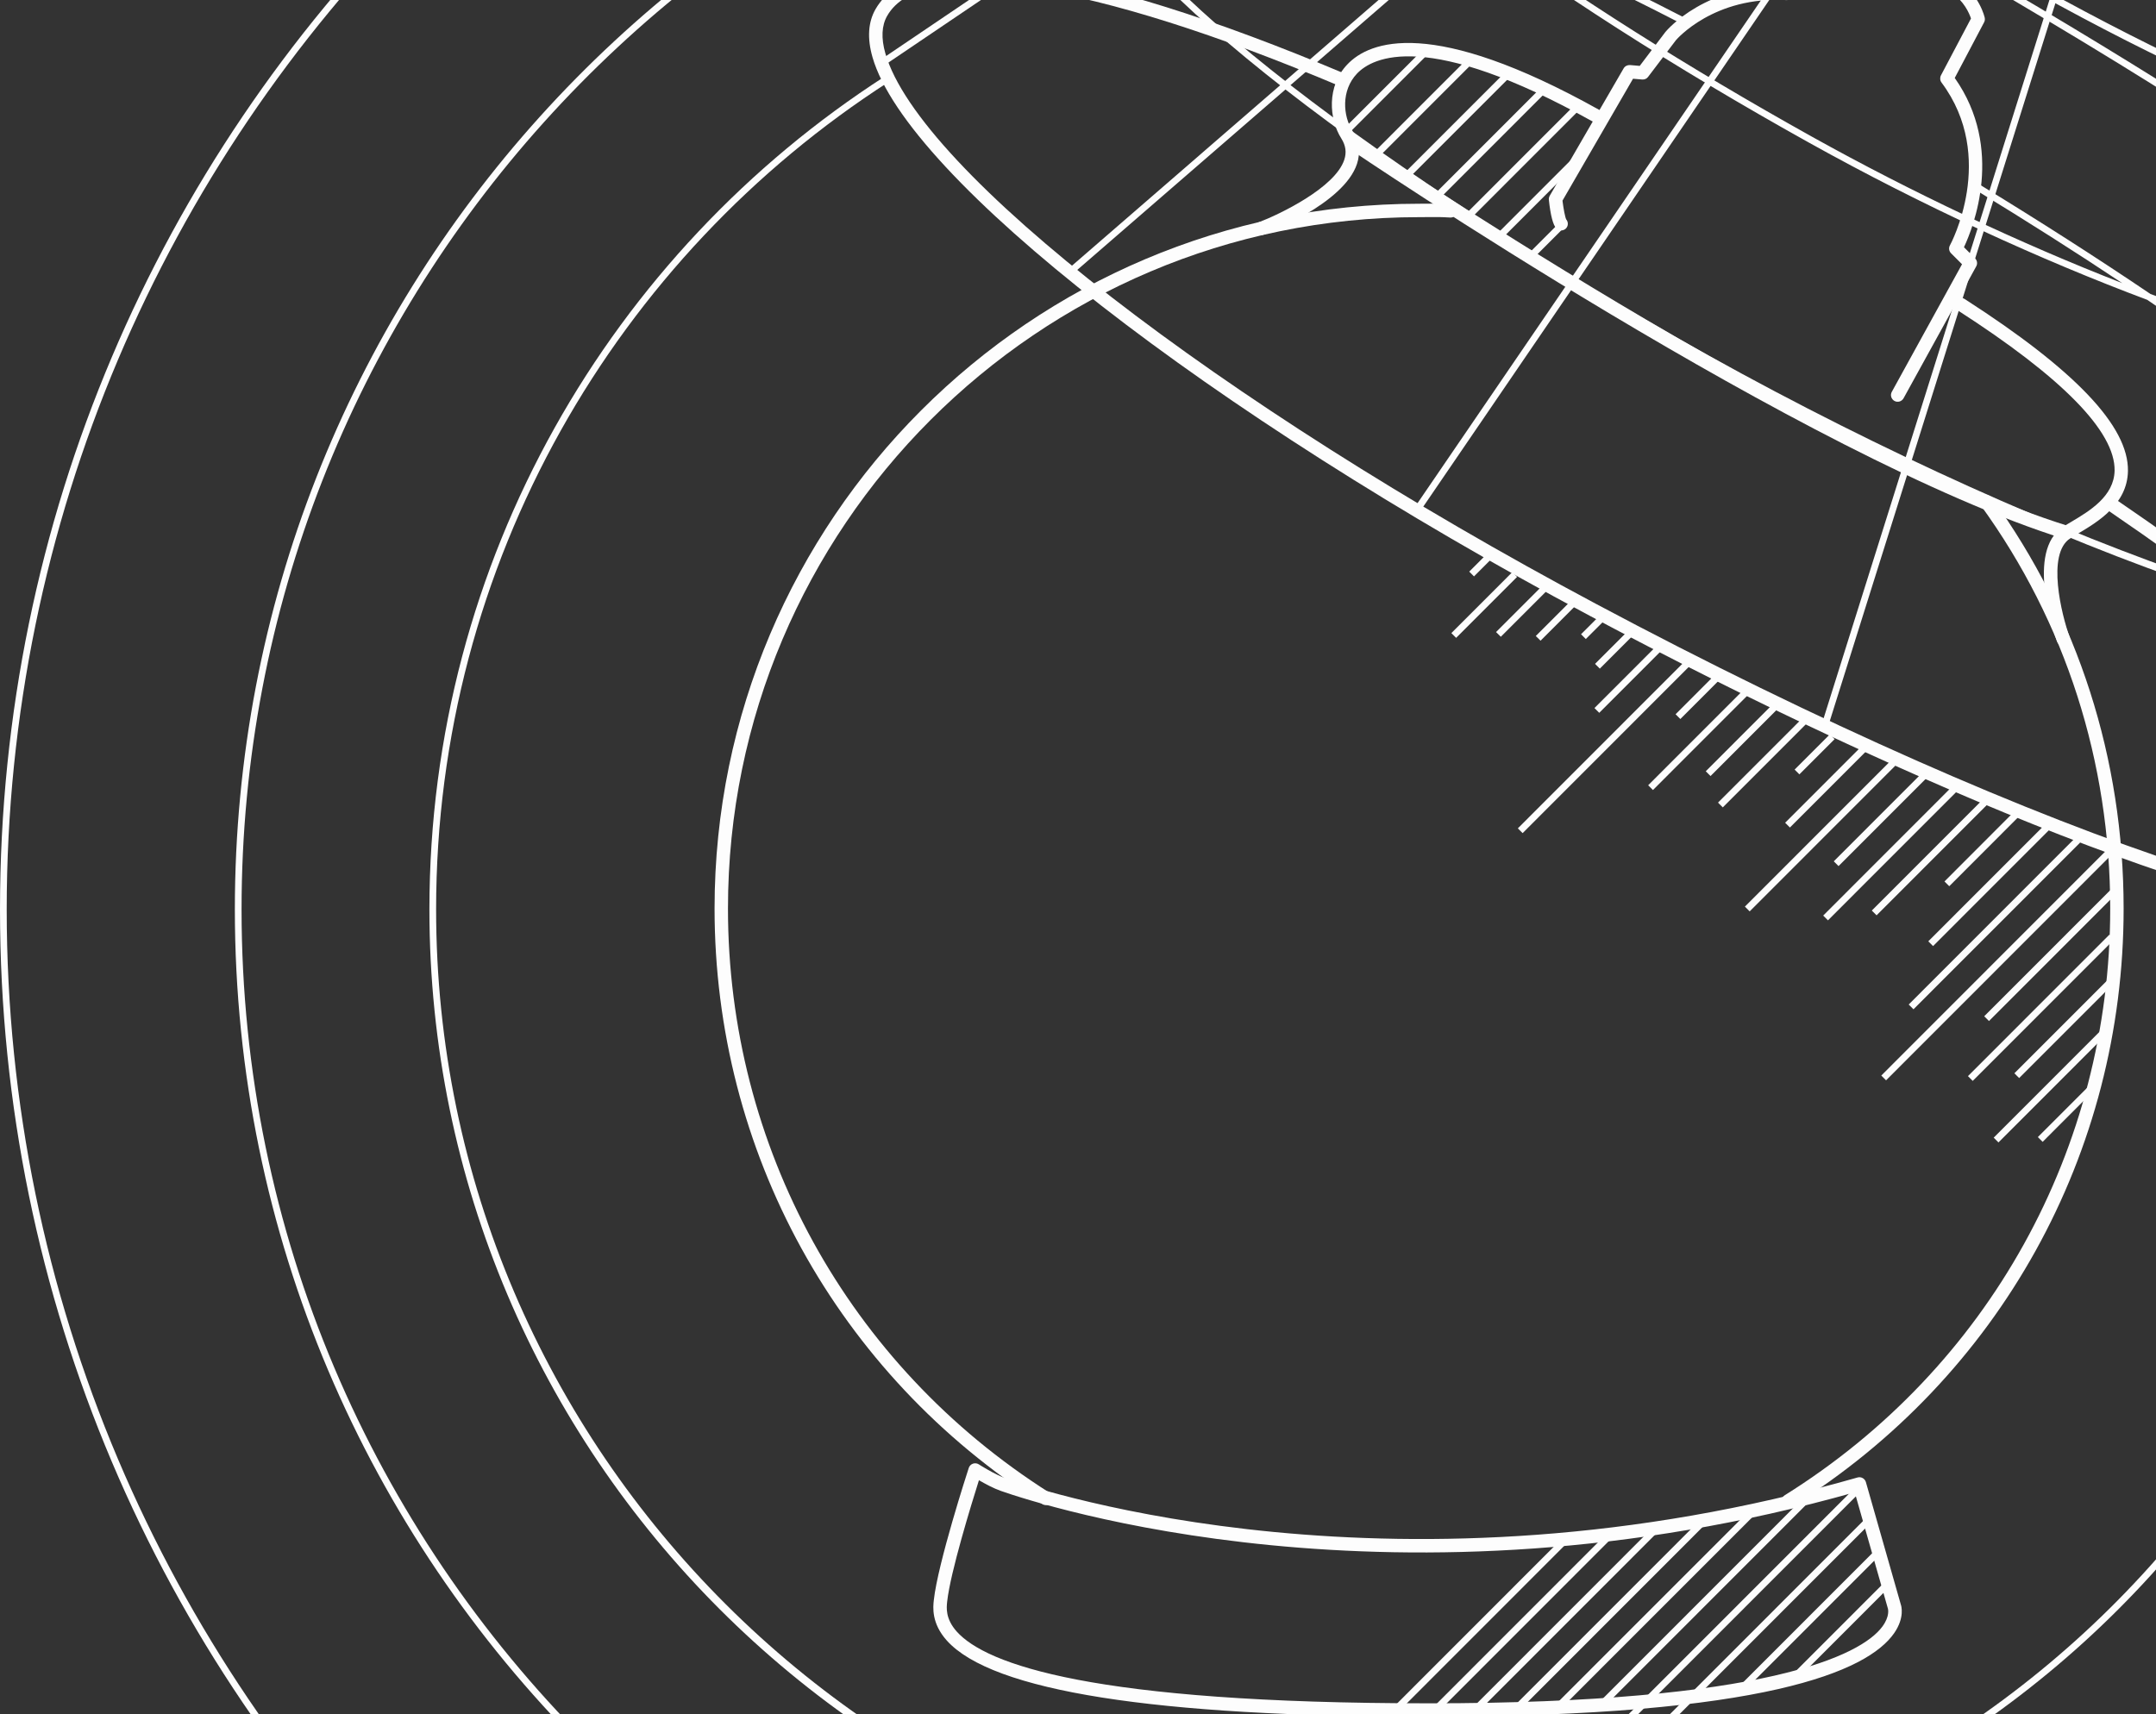 <svg width="708" height="563" viewBox="0 0 708 563" fill="none" xmlns="http://www.w3.org/2000/svg">
<rect x="0" y="0" width="708" height="563" fill="#333333" stroke="none"/>
<g clip-path="url(#clip0_54_4752)">
<path d="M587.233 495.228C586.492 495.228 585.772 494.868 585.369 494.19C584.734 493.152 585.03 491.796 586.068 491.16C653.006 449.334 692.965 377.272 692.965 298.429C692.965 250.204 678.29 204.458 650.528 166.107C649.808 165.132 650.041 163.734 651.015 163.034C651.989 162.335 653.387 162.547 654.086 163.522C682.398 202.615 697.369 249.272 697.369 298.429C697.369 378.818 656.627 452.279 588.397 494.91C588.037 495.143 587.635 495.249 587.233 495.249V495.228ZM343.454 494.381C343.052 494.381 342.649 494.275 342.268 494.042C274.886 451.283 234.652 378.14 234.652 298.408C234.652 170.768 338.435 66.923 466 66.923C467.44 66.923 468.52 66.923 469.473 66.902C471.633 66.881 473.179 66.838 476.482 67.05C477.689 67.135 478.621 68.173 478.557 69.381C478.473 70.589 477.435 71.521 476.228 71.458C473.094 71.267 471.675 71.288 469.536 71.309C468.562 71.309 467.461 71.331 466 71.331C340.871 71.331 239.056 173.205 239.056 298.408C239.056 376.636 278.528 448.38 344.64 490.312C345.678 490.969 345.974 492.325 345.318 493.363C344.894 494.02 344.174 494.381 343.454 494.381Z" fill="#FDFDFD"/>
<path d="M469.303 563.879C379.093 563.879 325.793 555.467 310.907 538.855C305.824 533.177 306.396 527.88 306.65 525.612C307.963 513.514 317.704 483.447 318.128 482.176C318.339 481.519 318.848 481.011 319.483 480.778C320.118 480.544 320.838 480.629 321.41 480.989C321.452 481.032 326.598 484.295 330.134 485.545C342.988 490.058 459.944 528.303 609.997 485.312C610.569 485.142 611.162 485.227 611.67 485.503C612.178 485.778 612.559 486.265 612.729 486.816L624.206 527.053C624.312 527.329 625.604 531.27 622.004 536.461C613.279 548.962 579.737 563.858 469.325 563.858L469.303 563.879ZM321.473 486.202C319.038 493.936 312.071 516.48 311.034 526.1C310.822 528.07 310.42 531.715 314.189 535.931C323.824 546.674 358.574 559.493 469.303 559.493C580.033 559.493 611.183 543.707 618.129 534.3C620.67 530.867 619.992 528.515 619.971 528.409L609.065 490.185C458.715 532.583 341.57 494.253 328.652 489.719C326.28 488.893 323.422 487.346 321.452 486.202H321.473ZM791.01 -36.922C768.14 -36.922 716.322 -59.657 669.841 -86.312C612.157 -119.387 555.511 -162.633 564.087 -177.614C572.664 -192.594 638.606 -165.536 696.268 -132.461C713.04 -122.841 728.308 -113.179 744.317 -102.076C745.312 -101.377 745.566 -100 744.867 -99.004C744.168 -98.008 742.792 -97.754 741.797 -98.453C725.894 -109.492 710.732 -119.091 694.066 -128.647C619.95 -171.151 572.431 -183.292 567.92 -175.431C563.41 -167.57 597.906 -132.673 672.043 -90.147C746.18 -47.622 793.72 -35.502 798.21 -43.363C800.603 -47.537 792.344 -60.822 761.194 -84.553C760.22 -85.295 760.029 -86.672 760.771 -87.647C761.512 -88.622 762.888 -88.812 763.862 -88.071C793.89 -65.187 806.744 -49.402 802.021 -41.181C800.348 -38.278 796.516 -36.943 790.989 -36.943L791.01 -36.922Z" fill="#FDFDFD"/>
<path d="M791.963 208.272C772.481 208.272 743.025 199.606 723.289 192.952C675.241 176.743 615.778 149.707 560.149 118.793C452.066 58.702 367.426 -7.173 358.934 -37.833C357.79 -41.965 358.023 -45.482 359.612 -48.258C368.336 -63.429 410.921 -56.479 472.649 -31.54C443.448 -54.191 424.601 -73.493 421.276 -85.507C420.408 -88.643 420.577 -91.313 421.806 -93.453C432.796 -112.544 525.462 -80.337 628.357 -21.624C628.886 -21.327 629.077 -20.649 628.759 -20.119C628.463 -19.59 627.785 -19.42 627.256 -19.717C577.746 -47.961 528.872 -71.014 489.654 -84.617C452.892 -97.373 428.243 -100.254 423.711 -92.351C422.801 -90.762 422.695 -88.664 423.394 -86.1C426.867 -73.557 447.873 -52.771 480.188 -28.447C502.635 -19.081 527.389 -7.491 553.859 6.176C554.41 6.451 554.622 7.129 554.325 7.659C554.05 8.21 553.372 8.4 552.843 8.125C528.829 -4.27 507.039 -14.589 487.515 -23.022C516.695 -1.685 553.902 21.982 595.153 44.972C628.018 63.279 663.551 79.996 696.925 93.006C681.847 82.963 665.478 72.559 647.987 61.901C647.458 61.584 647.309 60.906 647.627 60.397C647.945 59.867 648.622 59.719 649.13 60.037C669.671 72.559 688.793 84.806 706.179 96.566C716.153 100.295 725.894 103.643 735.253 106.609C775.678 119.322 803.652 122.31 808.205 114.364C813.817 104.617 790.481 75.462 647.479 -7.978C646.949 -8.275 646.78 -8.953 647.076 -9.483C647.373 -10.012 648.05 -10.182 648.58 -9.885C766.276 58.787 819.111 99.787 810.111 115.466C803.631 126.738 764.265 119.873 713.675 101.693C736.884 117.648 756.747 132.65 772.544 146.168C803.673 172.802 816.506 191.469 810.661 201.64C807.887 206.449 801.005 208.314 791.963 208.314V208.272ZM381.084 -53.979C370.56 -53.979 364.037 -51.542 361.517 -47.177C360.226 -44.931 360.056 -41.986 361.052 -38.447C369.416 -8.296 453.612 57.007 561.229 116.843C676.384 180.854 796.664 221.515 808.777 200.474C817.099 185.981 776.801 147.037 705.141 98.494C670.455 85.505 631.279 67.601 594.094 46.879C549.391 21.982 509.432 -3.783 479.172 -26.582C433.05 -45.821 400.354 -53.979 381.084 -53.979ZM797.447 49.824C785.695 49.824 767.123 43.722 751.241 37.492C719.414 25.012 679.37 4.671 638.479 -19.802C598.117 -43.956 561.271 -70.018 534.738 -93.22C519.406 -106.611 494.609 -130.575 500.602 -140.597C505.049 -148.035 524.171 -144.856 557.459 -131.168C588.44 -118.413 628.463 -97.669 670.116 -72.752C673.674 -70.633 677.168 -68.493 680.64 -66.374C681.17 -66.056 681.318 -65.378 681 -64.87C680.683 -64.361 680.005 -64.192 679.497 -64.509C676.045 -66.628 672.53 -68.747 668.994 -70.866C627.425 -95.741 587.508 -116.421 556.612 -129.134C525.865 -141.784 506.129 -145.555 502.486 -139.474C498.759 -133.245 511.359 -116.591 536.177 -94.894C562.626 -71.777 599.346 -45.8 639.601 -21.709C680.408 2.701 720.324 22.978 752.046 35.416C782.349 47.303 802.614 50.735 806.278 44.633C812.122 34.844 776.017 -2.745 697.581 -53.131C697.073 -53.47 696.925 -54.148 697.242 -54.657C697.581 -55.165 698.259 -55.313 698.767 -54.996C757.785 -17.089 817.205 30.627 808.163 45.756C806.447 48.637 802.593 49.803 797.447 49.803V49.824Z" fill="#FDFDFD"/>
<path d="M790.925 304.383C739.976 304.383 627.383 258.425 521.989 202.233C396.924 135.553 297.883 58.405 286.512 18.783C284.733 12.575 285.072 7.278 287.507 3.019C300.594 -19.738 355.334 -12.195 441.669 24.228C442.791 24.695 443.32 25.987 442.833 27.11C442.368 28.233 441.055 28.763 439.953 28.275C358.383 -6.156 302.817 -14.78 291.34 5.201C289.519 8.379 289.307 12.532 290.747 17.554C301.822 56.138 399.931 132.163 524.065 198.334C671.302 276.838 798.21 318.219 812.948 292.539C817.056 285.398 820.466 255.268 691.842 167.378C690.847 166.7 690.572 165.323 691.271 164.306C691.969 163.289 693.325 163.034 694.341 163.734C817.861 248.149 824.066 282.05 816.781 294.721C812.969 301.332 803.97 304.341 790.925 304.362V304.383Z" fill="#FDFDFD"/>
<path d="M566.456 -167.865L289.098 19.678L290.331 21.503L567.689 -166.039L566.456 -167.865Z" fill="#FDFDFD"/>
<path d="M720.854 288.852C720.854 288.852 720.79 288.852 720.769 288.852C720.155 288.809 719.71 288.28 719.753 287.665L743.978 -51.118C744.02 -51.733 744.55 -52.199 745.164 -52.135C745.778 -52.093 746.223 -51.563 746.18 -50.949L721.955 287.835C721.912 288.407 721.425 288.852 720.854 288.852ZM599.663 238.148C599.557 238.148 599.451 238.148 599.324 238.105C598.753 237.915 598.414 237.3 598.604 236.728L696.289 -74.129C696.48 -74.701 697.094 -75.04 697.666 -74.849C698.238 -74.659 698.576 -74.044 698.386 -73.472L600.701 237.385C600.553 237.851 600.129 238.148 599.642 238.148H599.663ZM466 167.59C465.788 167.59 465.576 167.526 465.386 167.399C464.878 167.06 464.751 166.361 465.089 165.874L647.225 -100.89C647.563 -101.399 648.262 -101.504 648.749 -101.187C649.257 -100.848 649.384 -100.148 649.046 -99.661L466.911 167.102C466.699 167.42 466.36 167.59 466 167.59ZM352.158 89.701C351.84 89.701 351.543 89.574 351.332 89.319C350.929 88.853 350.972 88.154 351.438 87.773L604.089 -131.232C604.555 -131.635 605.254 -131.571 605.635 -131.126C606.037 -130.66 605.995 -129.961 605.529 -129.579L352.877 89.425C352.666 89.616 352.412 89.701 352.158 89.701Z" fill="#FDFDFD"/>
<path d="M677.549 212.128C676.638 212.128 675.791 211.556 675.474 210.666C674.394 207.657 665.288 180.981 677.422 173.099C678.226 172.569 679.179 171.997 680.217 171.383C686.146 167.865 694.236 163.034 694.405 154.58C694.617 141.761 677.252 124.026 642.735 101.842C642.248 101.524 641.91 101.037 641.782 100.528L625.096 130.828C624.503 131.887 623.169 132.29 622.11 131.697C621.051 131.103 620.649 129.768 621.242 128.709L644.302 86.798L640.702 83.196C640.004 82.497 639.855 81.437 640.343 80.569C640.491 80.293 655.928 51.71 637.568 27.11C637.06 26.432 636.997 25.521 637.378 24.758L647.246 6.07C646.695 4.417 644.938 0.243 640.702 -2.49C639.686 -3.147 639.39 -4.525 640.046 -5.542C640.702 -6.559 642.079 -6.855 643.095 -6.198C650.02 -1.706 651.693 5.519 651.756 5.837C651.862 6.345 651.799 6.875 651.545 7.341L641.91 25.606C658.3 48.849 647.966 74.763 644.938 81.204L648.601 84.87C649.3 85.569 649.448 86.629 648.961 87.497L643.222 97.943C643.837 97.752 644.535 97.795 645.107 98.176C681.488 121.568 699.042 140.045 698.788 154.707C698.598 165.641 688.878 171.404 682.462 175.239C681.488 175.811 680.577 176.362 679.815 176.849C671.979 181.935 677.019 201.958 679.624 209.225C680.026 210.37 679.433 211.641 678.29 212.043C678.036 212.128 677.803 212.171 677.549 212.171V212.128ZM414.267 77.221C413.378 77.221 412.552 76.691 412.213 75.801C411.768 74.657 412.34 73.386 413.483 72.962C420.217 70.377 438.387 61.69 441.436 52.494C442.241 50.078 441.923 47.79 440.483 45.502C436.375 39.039 435.655 28.297 442.431 21.177C449.695 13.507 470.108 5.328 525.251 36.136L533.171 22.47C533.594 21.728 534.399 21.326 535.267 21.368L538.465 21.643L546.914 10.477C547.528 9.735 560.466 -5.351 585.708 -4.419L598.245 -23.573C598.541 -24.018 598.964 -24.336 599.473 -24.484C599.833 -24.569 608.197 -26.836 623.126 -19.187C624.206 -18.636 624.63 -17.301 624.079 -16.221C623.529 -15.14 622.195 -14.716 621.115 -15.267C610.336 -20.797 603.56 -20.628 601.4 -20.374L588.694 -0.965C588.271 -0.308 587.529 0.073 586.725 0.031C562.732 -1.367 550.471 13.062 550.344 13.21L541.217 25.245C540.773 25.86 540.053 26.178 539.269 26.114L536.262 25.86L513.096 65.906C513.434 68.639 513.964 71.373 514.324 72.072C515.065 72.941 515.023 74.254 514.218 75.06C513.413 75.865 511.973 75.928 511.105 75.06C510.004 73.958 509.178 70.801 508.627 65.652C508.585 65.186 508.67 64.72 508.903 64.317L523.027 39.929C468.562 9.523 450.753 18.762 445.608 24.186C440.377 29.695 440.97 38.064 444.189 43.107C446.37 46.519 446.836 50.142 445.608 53.85C441.288 66.923 416.131 76.649 415.051 77.051C414.796 77.157 414.521 77.2 414.267 77.2V77.221Z" fill="#FDFDFD"/>
<path d="M477.964 595.873L476.397 594.305L574.824 495.842L576.391 497.41L477.964 595.873ZM529.613 584.982L528.046 583.414L613.195 498.215L614.762 499.783L529.613 584.982ZM530.947 570.066L529.38 568.498L609.976 487.854L611.543 489.422L530.947 570.066ZM470.637 563.921L469.07 562.353L527.643 503.746L529.21 505.313L470.637 563.921ZM484.529 563.116L482.962 561.548L543.377 501.097L544.944 502.665L484.529 563.116ZM458.588 562.883L457.021 561.315L514.408 503.894L515.975 505.462L458.588 562.883ZM498.039 562.692L496.472 561.124L559.64 497.919L561.207 499.487L498.039 562.692ZM526.902 560.51L525.335 558.942L591.976 492.261L593.543 493.829L526.902 560.51ZM571.372 556.78L569.805 555.212L615.947 509.043L617.514 510.611L571.372 556.78ZM589.181 552.564L587.614 550.996L619.145 519.446L620.712 521.014L589.181 552.564ZM656.267 375.258L654.7 373.69L690.868 337.5L692.435 339.068L656.267 375.258ZM670.772 375.068L669.205 373.5L687.925 354.769L689.492 356.337L670.772 375.068ZM647.817 355.044L646.25 353.476L692.711 306.989L694.278 308.557L647.817 355.044ZM619.357 354.854L617.79 353.286L691.779 279.253L693.346 280.821L619.357 354.854ZM663.064 354.112L661.497 352.544L692.901 321.122L694.468 322.69L663.064 354.112ZM653.154 335.381L651.587 333.814L693.812 291.564L695.379 293.132L653.154 335.381ZM628.357 331.525L626.79 329.957L681.508 275.206L683.076 276.774L628.357 331.525ZM634.794 310.76L633.227 309.193L672.149 270.248L673.716 271.816L634.794 310.76ZM600.277 302.306L598.71 300.738L641.486 257.937L643.053 259.505L600.277 302.306ZM616.244 300.653L614.677 299.086L651.205 262.535L652.773 264.103L616.244 300.653ZM574.569 299.361L573.002 297.793L621.665 249.102L623.232 250.67L574.569 299.361ZM640.109 291.097L638.542 289.529L661.666 266.37L663.234 267.938L640.109 291.097ZM603.75 284.487L602.183 282.919L630.834 254.251L632.401 255.819L603.75 284.487ZM500.009 273.659L498.442 272.091L553.52 216.98L555.087 218.548L500.009 273.659ZM587.783 271.816L586.216 270.248L611.183 245.267L612.75 246.835L587.783 271.816ZM565.739 265.205L564.172 263.637L592.442 235.35L594.009 236.918L565.739 265.205ZM542.805 259.505L541.238 257.937L572.452 226.706L574.019 228.273L542.805 259.505ZM561.716 254.907L560.149 253.34L582.278 231.197L583.845 232.765L561.716 254.907ZM590.896 254.357L589.329 252.789L600.891 241.22L602.458 242.788L590.896 254.357ZM551.805 236.177L550.238 234.609L563.092 221.747L564.659 223.315L551.805 236.177ZM525.166 234.143L523.599 232.575L543.885 212.276L545.452 213.844L525.166 234.143ZM525.356 219.629L523.789 218.061L534.441 207.403L536.008 208.971L525.356 219.629ZM505.896 210.454L504.329 208.907L516.039 197.19L517.606 198.737L505.896 210.454ZM520.761 209.903L519.194 208.335L525.25 202.275L526.817 203.843L520.761 209.903ZM478.176 209.522L476.609 207.954L496.62 187.931L498.187 189.498L478.176 209.522ZM492.851 209.161L491.284 207.615L506.806 192.083L508.373 193.63L492.851 209.161ZM484.042 189.329L482.475 187.761L489.442 180.79L491.009 182.358L484.042 189.329ZM503.587 84.785L502.02 83.238L511.253 74L512.82 75.547L503.587 84.785ZM493.169 78.407L491.602 76.839L517.945 50.481L519.512 52.048L493.169 78.407ZM483.322 71.436L481.755 69.868L517.415 34.187L518.982 35.755L483.322 71.436ZM472.437 65.524L470.87 63.978L506.7 28.127L508.267 29.695L472.437 65.546V65.524ZM462.654 58.511L461.087 56.943L494.905 23.105L496.472 24.673L462.654 58.511ZM452.871 51.476L451.304 49.908L482.454 18.74L484.021 20.308L452.871 51.476ZM442.283 44.442L440.716 42.874L468.266 15.308L469.833 16.876L442.283 44.442Z" fill="#FDFDFD"/>
<path d="M790.269 303.175L788.744 302.836C786.52 479.04 642.608 621.702 466 621.702C289.392 621.702 143.214 476.815 143.214 298.726C143.214 184.689 202.591 84.255 292.039 26.771L290.641 25.055C200.706 82.963 141.011 183.99 141.011 298.726C141.011 478.023 286.808 623.906 466 623.906C645.192 623.906 790.989 478.023 790.989 298.726C790.989 294.658 790.904 290.589 790.734 286.563L790.247 303.196L790.269 303.175Z" fill="#FDFDFD"/>
<path d="M808.332 114.237L807.929 116.101L807.125 116.673C836.178 170.958 852.674 232.935 852.674 298.704C852.674 512.051 679.2 685.628 466 685.628C252.799 685.628 79.325 512.072 79.325 298.725C79.325 100.104 229.696 -64.022 422.504 -85.719L423.14 -88.008C228.786 -66.586 77.123 98.663 77.123 298.725C77.123 513.28 251.571 687.852 466 687.852C680.429 687.852 854.898 513.301 854.898 298.725C854.898 232.024 838.021 169.179 808.332 114.258" fill="#FDFDFD"/>
<path d="M794.377 -31.794V-28.658C878.043 55.333 929.819 171.086 929.819 298.726C929.819 554.619 721.764 762.797 466.021 762.797C210.278 762.797 2.202 554.619 2.202 298.726C2.202 42.832 210.257 -165.367 466 -165.367C495.519 -165.367 524.382 -162.549 552.377 -157.251L554.918 -159.01C526.119 -164.604 496.388 -167.57 465.979 -167.57C209.05 -167.57 0 41.603 0 298.726C0 555.848 209.05 765 466 765C722.95 765 932 555.827 932 298.726C932 169.666 879.314 52.706 794.377 -31.794Z" fill="#FDFDFD"/>
<path d="M678.629 177.146C678.417 177.146 678.184 177.103 677.972 177.04C592.972 150.533 444.4 49.739 442.897 48.722C441.88 48.044 441.626 46.667 442.304 45.65C442.982 44.654 444.358 44.378 445.375 45.056C446.857 46.074 594.899 146.507 679.285 172.802C680.45 173.162 681.085 174.391 680.725 175.557C680.429 176.51 679.56 177.103 678.629 177.103V177.146Z" fill="#FDFDFD"/>
</g>
<defs>
<clipPath id="clip0_54_4752">
<rect width="932" height="947" fill="white" transform="translate(0 -182)"/>
</clipPath>
</defs>
</svg>
